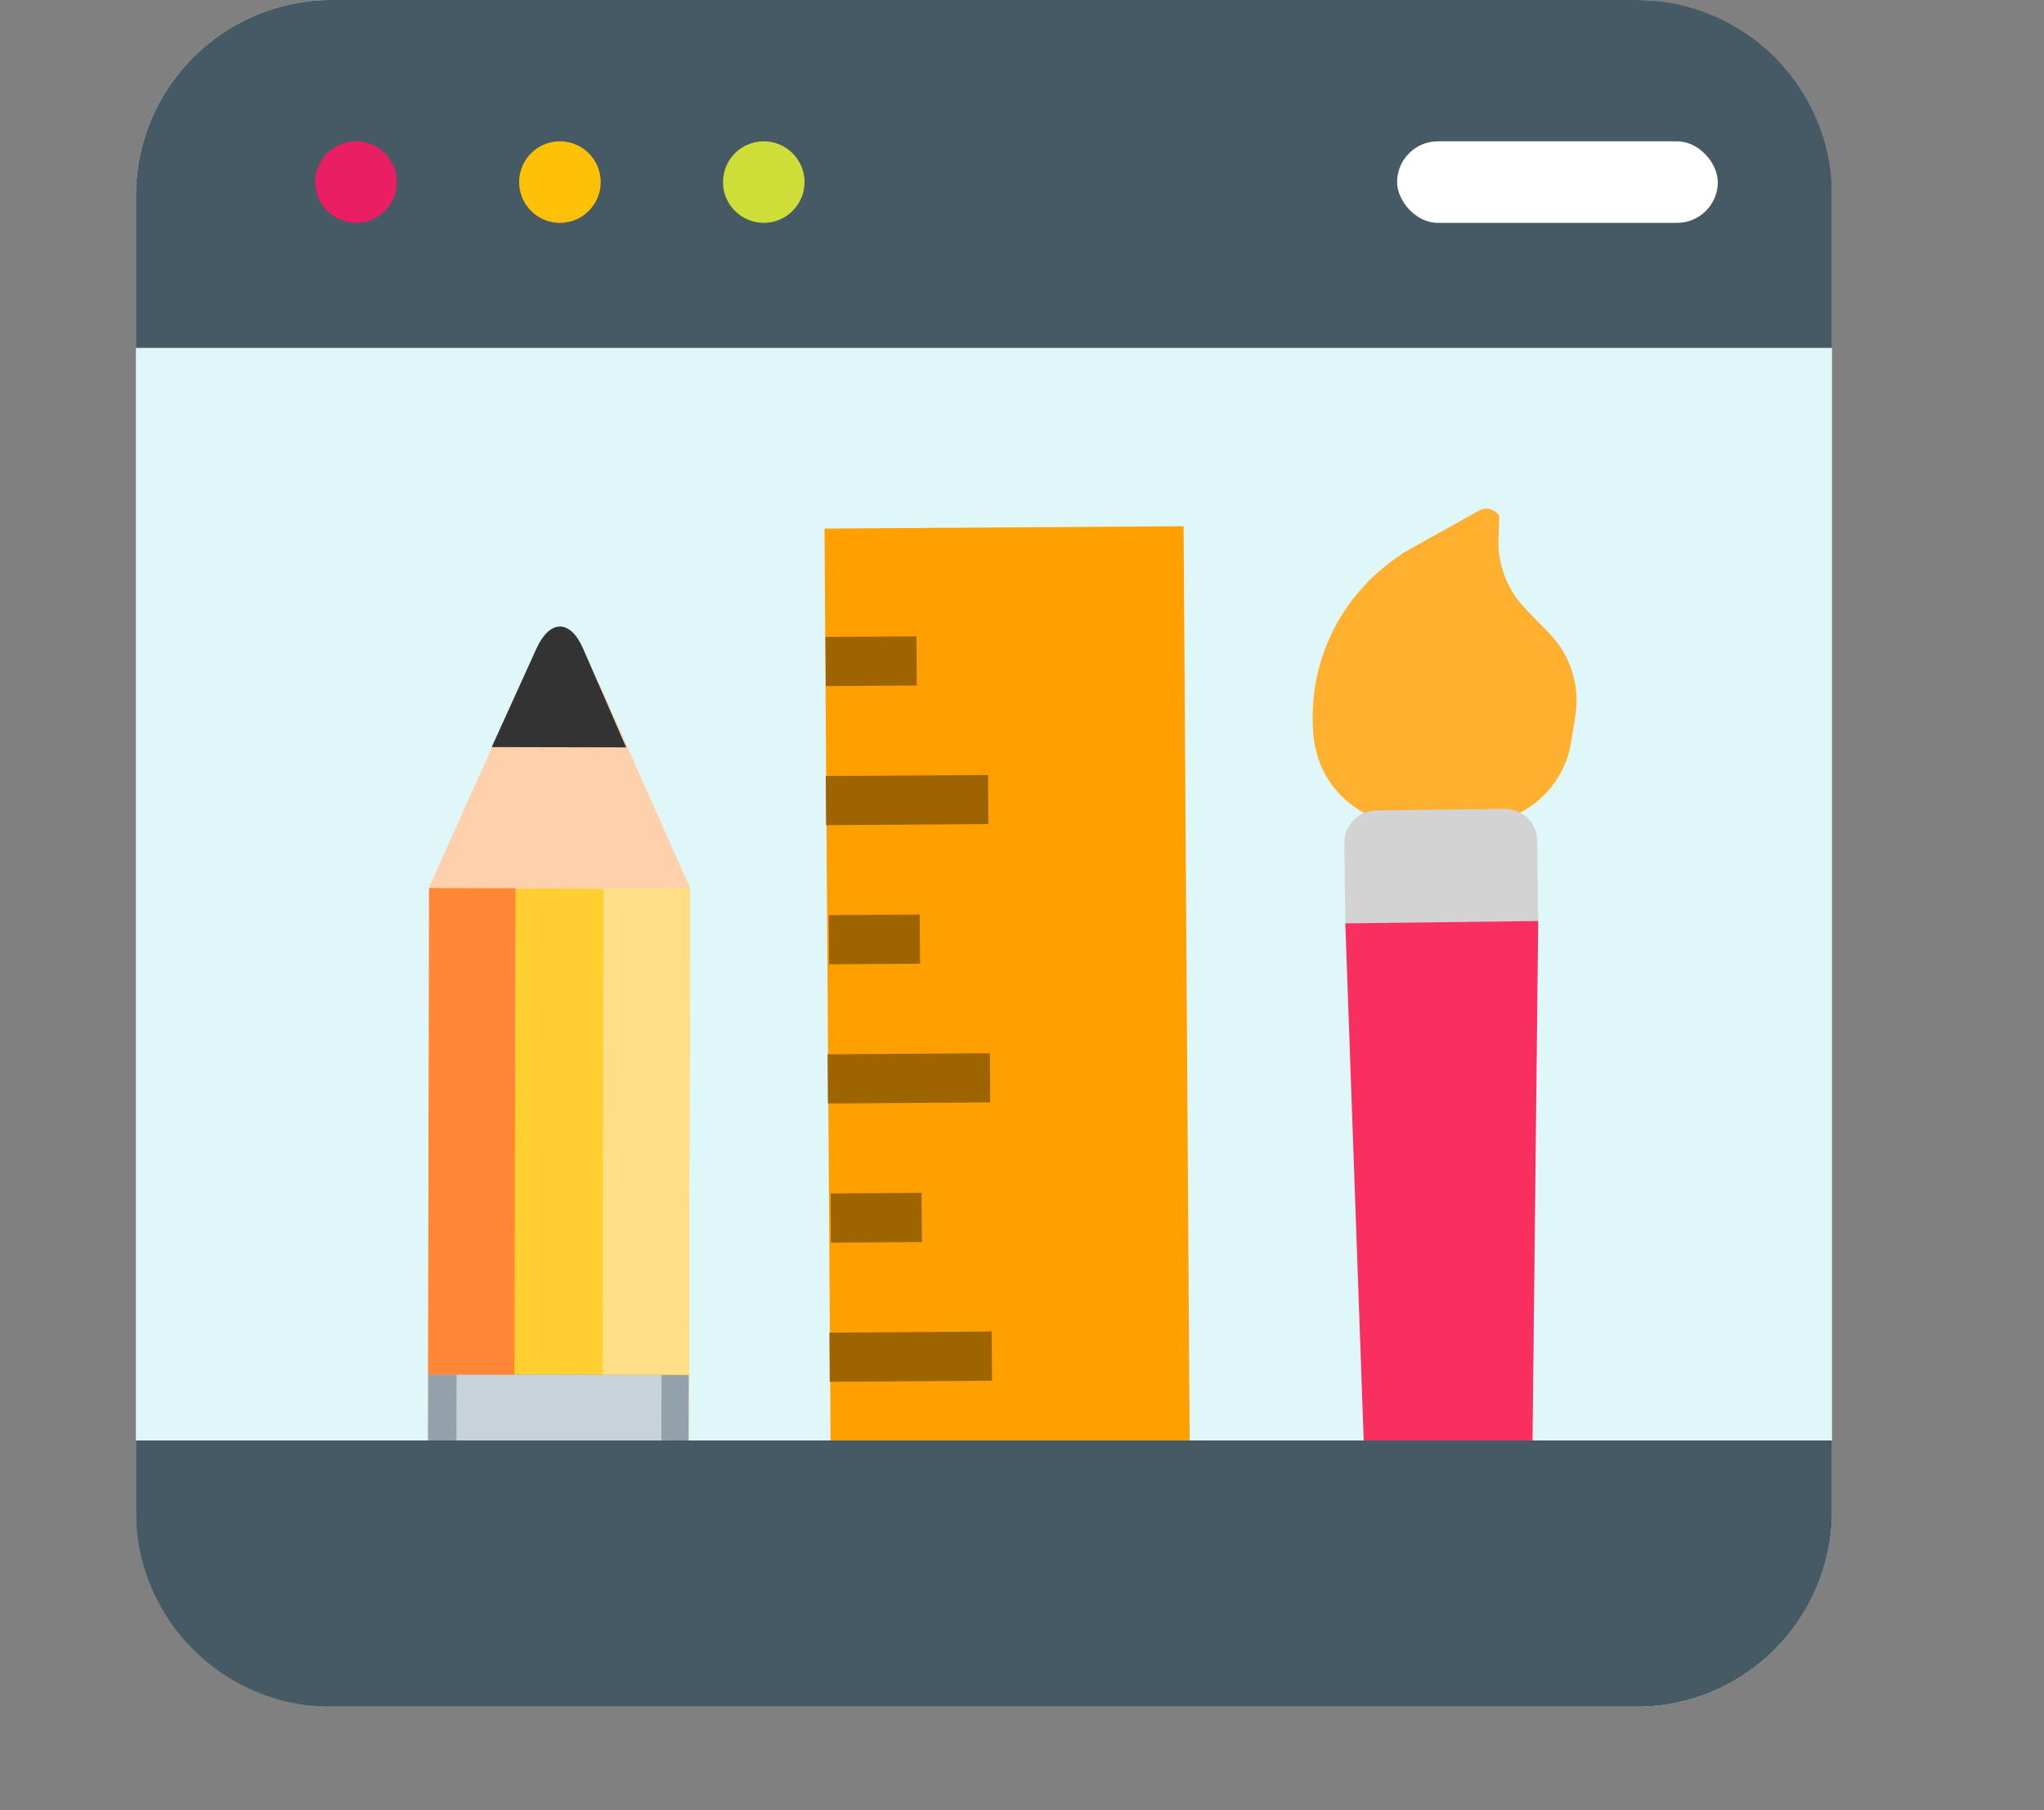 <svg width="376" height="333" viewBox="0 0 376 333" fill="none" xmlns="http://www.w3.org/2000/svg">
<rect x="0" y="0" width="376" height="333" fill="#808080" stroke="none"/>
<rect x="25" width="312" height="314" rx="36" fill="#E0F7FA"/>
<path d="M25 36C25 16.118 41.118 0 61 0H301C320.882 0 337 16.118 337 36V64H25V36Z" fill="#455A64"/>
<circle cx="65.5" cy="33.5" r="7.5" fill="#E91E63"/>
<circle cx="103" cy="33.5" r="7.5" fill="#FFC107"/>
<circle cx="140.5" cy="33.5" r="7.5" fill="#CEDD38"/>
<rect x="257" y="26" width="59" height="15" rx="7.5" fill="white"/>
<path d="M126.914 163.542L126.684 265.984L78.756 265.876L78.987 163.433L126.914 163.542Z" fill="#FFCE31"/>
<path d="M99.57 307.877L105.674 307.889C117.238 307.914 126.574 298.618 126.759 286.893L126.803 266.013L78.618 265.911L78.574 286.791C78.549 298.356 88.006 307.852 99.57 307.877Z" fill="#ED4C5C"/>
<path d="M126.683 252.957L126.658 266.131L78.73 266.03L78.756 252.858L126.683 252.957Z" fill="#93A2AA"/>
<path d="M121.687 252.948L121.66 266.121L83.952 266.042L83.983 252.869L121.687 252.948Z" fill="#C7D3D8"/>
<path d="M127.02 163.539L110.235 125.758L95.78 125.727L78.835 163.437L127.02 163.539Z" fill="#FED0AC"/>
<path d="M107.197 119.166C104.799 113.861 101.105 114.014 98.684 119.309L90.454 137.441L115.189 137.494L107.197 119.166Z" fill="#333333"/>
<path d="M126.916 163.402L126.727 252.898L110.826 252.864L111.015 163.368L126.916 163.402Z" fill="#FFDF85"/>
<path d="M94.823 163.41L94.633 252.906L78.732 252.872L78.922 163.376L94.823 163.41Z" fill="#FF8736"/>
<path d="M219.072 299.496L153.016 299.932L151.67 97.246L217.726 96.81L219.072 299.496Z" fill="#FFA000"/>
<path d="M182.156 202.808L152.297 203.007L152.237 193.958L182.095 193.76L182.156 202.808ZM169.251 177.296L152.51 177.407L152.45 168.359L169.191 168.247L169.251 177.296ZM181.818 151.611L151.959 151.81L151.899 142.761L181.758 142.563L181.818 151.611ZM151.911 126.225L151.853 117.173L168.591 117.065L168.651 126.113L151.911 126.225ZM169.923 279.693L153.182 279.805L153.122 270.756L169.862 270.645L169.923 279.693ZM182.49 254.008L152.631 254.207L152.571 245.159L182.43 244.96L182.49 254.008ZM169.588 228.493L152.848 228.604L152.788 219.556L169.528 219.445L169.588 228.493Z" fill="#9E6400"/>
<path d="M259.617 151.663L271.798 151.464C275.965 151.394 279.975 149.86 283.123 147.13C286.272 144.4 288.36 140.649 289.02 136.534L289.795 131.696C290.234 128.964 290.027 126.167 289.192 123.528C288.356 120.89 286.915 118.484 284.984 116.502L280.685 112.081C279.011 110.365 277.703 108.328 276.839 106.093C275.974 103.857 275.572 101.47 275.655 99.075L275.798 95.106C275.803 94.981 275.765 94.858 275.691 94.757C275.288 94.197 274.693 93.804 274.019 93.655C273.345 93.505 272.639 93.609 272.037 93.947L258.124 101.717L256.237 103.078C251.125 106.761 247.083 111.736 244.525 117.494C241.967 123.252 240.985 129.587 241.68 135.849C242.166 140.245 244.274 144.302 247.592 147.228C250.909 150.153 255.194 151.732 259.617 151.663Z" fill="#FFB02E"/>
<path d="M282.958 169.438L264.775 183.993L247.473 169.874L247.296 155.086C247.278 153.518 247.883 152.007 248.979 150.885C250.075 149.763 251.572 149.122 253.14 149.103L276.794 148.81C278.363 148.792 279.874 149.398 280.996 150.494C282.118 151.59 282.758 153.086 282.777 154.655L282.958 169.438Z" fill="#D3D3D3"/>
<path d="M282.958 169.438L247.473 169.874L251.471 282.214C251.629 286.152 253.317 289.874 256.176 292.587C259.035 295.3 262.839 296.791 266.78 296.743C270.721 296.694 274.488 295.111 277.28 292.328C280.071 289.546 281.667 285.784 281.729 281.843L282.958 169.438Z" fill="#F92F60"/>
<path d="M337 278C337 297.882 320.882 314 301 314L61 314C41.118 314 25 297.882 25 278V265L337 265V278Z" fill="#455A64"/>
</svg>
